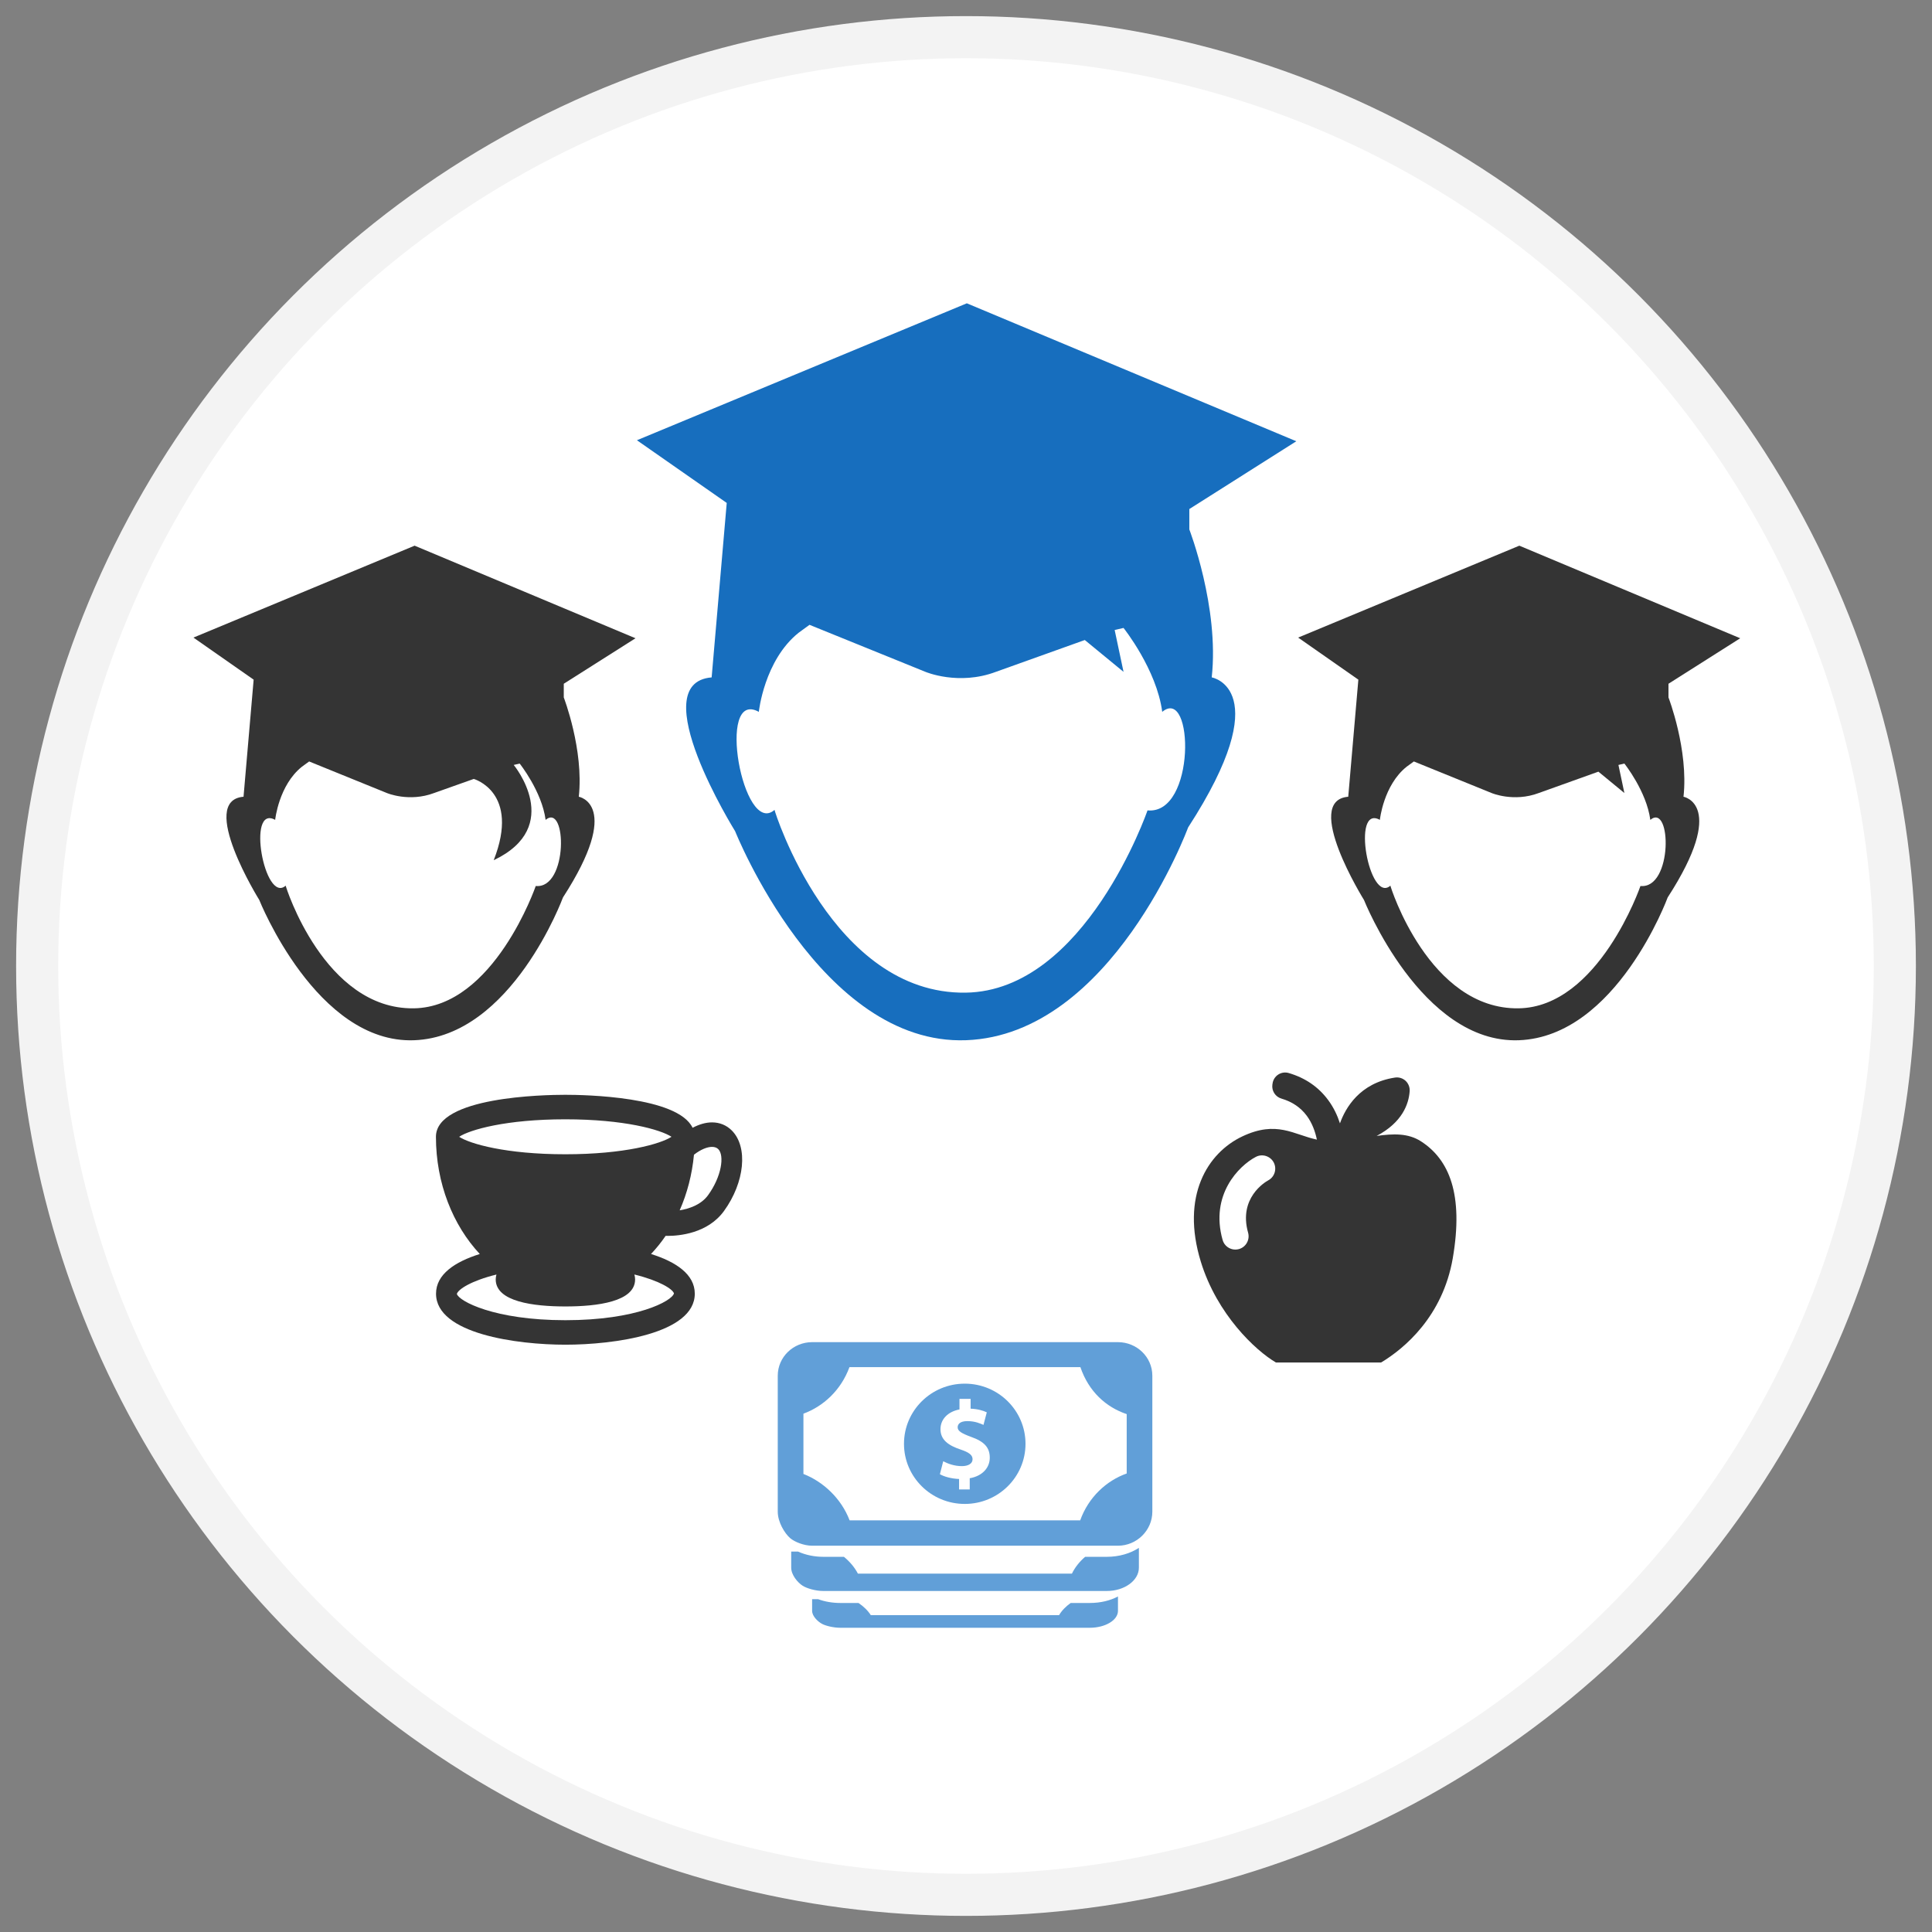 <?xml version="1.0" encoding="UTF-8" standalone="no"?>
<svg width="780px" height="780px" viewBox="0 0 780 780" version="1.1" xmlns="http://www.w3.org/2000/svg" xmlns:xlink="http://www.w3.org/1999/xlink" xmlns:sketch="http://www.bohemiancoding.com/sketch/ns">
    <rect x="0" y="0" width="780" height="780" fill="#808080" stroke="none"/>
    <!-- Generator: Sketch 3.2.1 (9977) - http://www.bohemiancoding.com/sketch -->
    <title>Artboard 1</title>
    <desc>Created with Sketch.</desc>
    <defs></defs>
    <g id="Page-1" stroke="none" stroke-width="1" fill="none" fill-rule="evenodd" sketch:type="MSPage">
        <g id="Artboard-1" sketch:type="MSArtboardGroup">
            <g id="Oval-1-+-Group" sketch:type="MSLayerGroup" transform="translate(15, 15)">
                <circle id="Oval-1" stroke="#F3F3F3" stroke-width="17" fill="#FFFFFF" sketch:type="MSShapeGroup" cx="375" cy="375" r="375"></circle>
                <g id="Group" transform="translate(63, 107)" sketch:type="MSShapeGroup">
                    <g id="Path-1-+-Path-2-+-Path-3" transform="translate(179, 0)">
                        <g id="Path-1-+-Path-2">
                            <path d="M0.144,55.738 L133.338,0.454 L266.357,56.147 L223.162,83.512 L223.162,91.743 C223.162,91.743 235.318,123.213 232.206,151.476 C232.206,151.476 258.925,156.097 222.673,212.066 C222.673,212.066 191.872,295.739 133.074,297.96 C74.277,300.18 39.789,213.576 39.789,213.576 C39.789,213.576 2.524,153.74 30.311,151.484 L36.402,81.046" id="Path-1" fill="#176EBE"></path>
                            <path d="M69.821,130.257 L116.626,149.243 C116.626,149.243 129.972,154.924 145.067,149.243 L180.963,136.394 L196.601,149.243 L193.02,132.353 L196.601,131.516 C196.601,131.516 209.967,148.237 212.222,165.392 C225.024,154.777 225.873,207.032 206.283,205.178 C206.283,205.178 181.108,278.09 132.867,278.76 C78.977,279.547 55.641,205.407 55.702,204.971 C42.959,216.153 31.992,155.829 49.358,165.392 C49.358,165.392 51.507,144.584 65.433,133.454" id="Path-2" fill="#FFFFFF"></path>
                        </g>
                    </g>
                    <g id="Path-1-+-Path-2-+-Path-4" transform="translate(446, 98)">
                        <path d="M0.097,37.408 L89.392,0.304 L178.569,37.683 L149.61,56.048 L149.61,61.573 C149.61,61.573 157.76,82.693 155.674,101.662 C155.674,101.662 173.586,104.763 149.282,142.326 C149.282,142.326 128.633,198.483 89.215,199.973 C49.796,201.463 26.675,143.34 26.675,143.34 C26.675,143.34 1.692,103.181 20.321,101.667 L24.404,54.393" id="Path-1" fill="#343434"></path>
                        <path d="M46.809,87.421 L78.188,100.163 C78.188,100.163 87.135,103.976 97.255,100.163 L121.32,91.54 L131.803,100.163 L129.403,88.827 L131.803,88.266 C131.803,88.266 140.764,99.488 142.276,111.002 C150.859,103.877 151.428,138.948 138.294,137.703 C138.294,137.703 121.417,186.638 89.075,187.087 C52.947,187.616 37.302,137.857 37.343,137.564 C28.8,145.069 21.448,104.583 33.09,111.002 C33.09,111.002 34.531,97.036 43.867,89.566" id="Path-2" fill="#FFFFFF"></path>
                    </g>
                    <g id="Path-1-+-Path-2-+-Path-5" transform="translate(0, 98)">
                        <path d="M0.097,37.408 L89.392,0.304 L178.569,37.683 L149.61,56.048 L149.61,61.573 C149.61,61.573 157.76,82.693 155.674,101.662 C155.674,101.662 173.586,104.763 149.282,142.326 C149.282,142.326 128.633,198.483 89.215,199.973 C49.796,201.463 26.675,143.34 26.675,143.34 C26.675,143.34 1.692,103.181 20.321,101.667 L24.404,54.393" id="Path-1" fill="#343434"></path>
                        <path d="M46.809,87.421 L78.188,100.163 C78.188,100.163 87.135,103.976 97.255,100.163 L113.275,94.476 C113.275,94.476 132.139,99.806 121.32,127.295 C150,113.638 129.403,88.827 129.403,88.827 L131.803,88.266 C131.803,88.266 140.764,99.488 142.276,111.002 C150.859,103.877 151.428,138.948 138.294,137.703 C138.294,137.703 121.417,186.638 89.075,187.087 C52.947,187.616 37.302,137.857 37.343,137.564 C28.8,145.069 21.448,104.583 33.09,111.002 C33.09,111.002 34.531,97.036 43.867,89.566" id="Path-2" fill="#FFFFFF"></path>
                    </g>
                    <path d="M190.73,376.945 C190.969,376.951 191.187,376.961 191.529,376.961 C196.181,376.961 207.709,375.984 214.279,366.934 C222.691,355.343 224.08,341.056 217.448,334.407 C215.312,332.266 212.545,331.136 209.449,331.136 C206.941,331.136 204.269,331.922 201.617,333.314 C195.582,320.697 158.249,320 150.236,320 C141.512,320 98.008,320.817 98,336.946 L98,336.953 C98,355.787 104.878,372.678 115.702,384.276 C105.659,387.426 98.037,392.47 98.037,400.293 C98.037,416.552 130.872,420.891 150.273,420.891 C169.673,420.891 202.504,416.552 202.504,400.293 C202.504,392.47 194.883,387.426 184.84,384.276 C186.953,382.014 188.941,379.59 190.73,376.945 L190.73,376.945 Z M211.981,341.932 C214.546,344.5 213.333,352.994 207.874,360.516 C205.025,364.436 200.207,366.01 196.4,366.645 C199.414,359.808 201.411,352.228 202.172,344.195 C204.922,342.042 207.558,341.027 209.449,341.027 C210.529,341.027 211.38,341.332 211.981,341.932 L211.981,341.932 Z M150.236,329.893 C174.076,329.893 188.741,334.08 193.098,336.951 C188.741,339.821 174.076,344.007 150.236,344.007 C126.391,344.007 111.727,339.821 107.37,336.951 C111.727,334.08 126.391,329.893 150.236,329.893 L150.236,329.893 Z M194.097,400.185 C193.292,403.265 179.075,410.999 150.273,410.999 C121.47,410.999 107.25,403.265 106.448,400.396 C106.925,398.562 112.196,395.088 122.429,392.566 C122.253,393.183 122.132,393.825 122.132,394.525 C122.132,403.555 137.434,405.449 150.273,405.449 C163.108,405.449 178.409,403.555 178.409,394.525 C178.409,393.821 178.286,393.173 178.11,392.552 C188.346,395.052 193.62,398.478 194.097,400.185 L194.097,400.185 Z" id="coffee-cup6" fill="#343434"></path>
                    <g id="apple54" transform="translate(404, 311)" fill="#343434">
                        <path d="M91.709,27.801 C86.507,24.433 80.478,24.668 73.789,25.603 C84.138,20.149 86.741,12.737 87.117,7.592 C87.241,6.007 86.631,4.441 85.483,3.363 C84.317,2.285 82.723,1.796 81.144,2.05 C66.92,4.243 61.181,14.322 58.977,20.527 C57.934,17.325 56.428,14.105 54.238,11.152 C50.331,5.846 44.987,2.174 38.297,0.212 C36.86,-0.217 35.317,0.014 34.064,0.824 C32.81,1.635 31.965,2.966 31.768,4.441 L31.694,4.874 C31.355,7.412 32.897,9.803 35.335,10.526 C39.729,11.82 43.104,14.124 45.597,17.487 C47.746,20.402 48.986,23.821 49.665,27.096 C40.271,25.101 33.471,19.214 19.555,25.801 C5.491,32.458 -5.34,49.894 2.801,76.368 C9.348,97.706 24.918,112.267 33.113,117.068 L75.602,117.068 C85.051,111.383 100.46,98.429 104.514,75.032 C108.977,49.106 103.04,35.121 91.709,27.801 L91.709,27.801 Z M30.009,43.546 C28.738,44.246 17.957,50.654 21.887,64.654 C22.691,67.514 21.042,70.481 18.191,71.292 C17.704,71.416 17.204,71.49 16.74,71.49 C14.389,71.49 12.236,69.942 11.589,67.565 C6.478,49.392 18.118,37.696 24.986,34.08 C27.59,32.693 30.836,33.702 32.236,36.309 C33.595,38.921 32.613,42.159 30.009,43.546 L30.009,43.546 Z" id="Fill-1"></path>
                    </g>
                    <g id="dollar179" transform="translate(236, 419)" fill="#619FD8">
                        <path d="M124.098,87.528 C121.864,89.45 120.018,91.721 118.768,94.308 L32.357,94.308 C31.019,91.743 29.066,89.461 26.714,87.528 L18.344,87.528 C14.782,87.528 11.251,86.788 8.185,85.419 L5.429,85.419 L5.429,91.918 C5.429,94.798 7.991,97.906 10.077,99.222 C11.728,100.265 15.244,101.32 18.344,101.32 L132.888,101.32 C139.976,101.32 145.799,97.09 145.799,91.918 L145.799,83.908 C142.375,86.156 137.849,87.528 132.888,87.528 L124.098,87.528 Z" id="Fill-1"></path>
                        <path d="M137.318,0.86 L13.914,0.86 C6.273,0.86 0,6.866 0,14.426 L0,69.292 C0,73.484 2.761,78.043 5.008,79.983 C6.787,81.508 10.574,83.049 13.914,83.049 L137.318,83.049 C144.955,83.049 151.228,76.852 151.228,69.292 L151.228,14.426 C151.228,6.866 144.955,0.86 137.318,0.86 L137.318,0.86 Z M140.879,53.884 C132.758,56.759 125.474,63.399 122.105,72.801 L29.011,72.801 C25.548,63.749 18.133,57.092 10.365,54.075 L10.365,29.74 C18.31,26.833 25.515,20.334 28.95,10.945 L122.183,10.945 C125.54,20.843 132.581,27.134 140.879,29.915 L140.879,53.884 Z" id="Fill-2"></path>
                        <path d="M75.503,17.618 C61.958,17.618 50.965,28.484 50.965,41.908 C50.965,55.315 61.958,66.177 75.503,66.177 C89.047,66.177 100.024,55.315 100.024,41.908 C100.024,28.484 89.047,17.618 75.503,17.618 L75.503,17.618 Z M77.508,55.807 L77.508,60.333 L73.206,60.333 L73.206,56.108 C70.093,55.982 67.176,55.169 65.459,54.185 L66.806,48.943 C68.7,49.959 71.362,50.915 74.316,50.915 C76.9,50.915 78.65,49.911 78.65,48.133 C78.65,46.417 77.204,45.352 73.851,44.226 C69.004,42.607 65.697,40.366 65.697,36.015 C65.697,32.075 68.54,28.976 73.367,28.024 L73.367,23.767 L77.861,23.767 L77.861,27.719 C80.798,27.849 82.902,28.484 84.393,29.2 L83.062,34.266 C81.875,33.774 79.788,32.742 76.53,32.742 C73.576,32.742 72.631,33.994 72.631,35.251 C72.631,36.743 74.201,37.682 78.054,39.11 C83.444,41.001 85.597,43.465 85.597,47.499 C85.613,51.501 82.692,54.9 77.508,55.807 L77.508,55.807 Z" id="Fill-3"></path>
                        <path d="M118.265,106.163 C116.299,107.561 114.676,109.208 113.575,111.078 L37.562,111.078 C36.384,109.216 34.667,107.567 32.597,106.163 L25.234,106.163 C22.101,106.163 18.995,105.628 16.298,104.633 L13.873,104.633 L13.873,109.35 C13.873,111.44 16.127,113.689 17.962,114.642 C19.414,115.4 22.507,116.173 25.234,116.173 L125.997,116.173 C132.233,116.173 137.355,113.106 137.355,109.35 L137.355,103.528 C134.342,105.162 130.361,106.163 125.997,106.163 L118.265,106.163 Z" id="Fill-4"></path>
                    </g>
                </g>
            </g>
        </g>
    </g>
</svg>